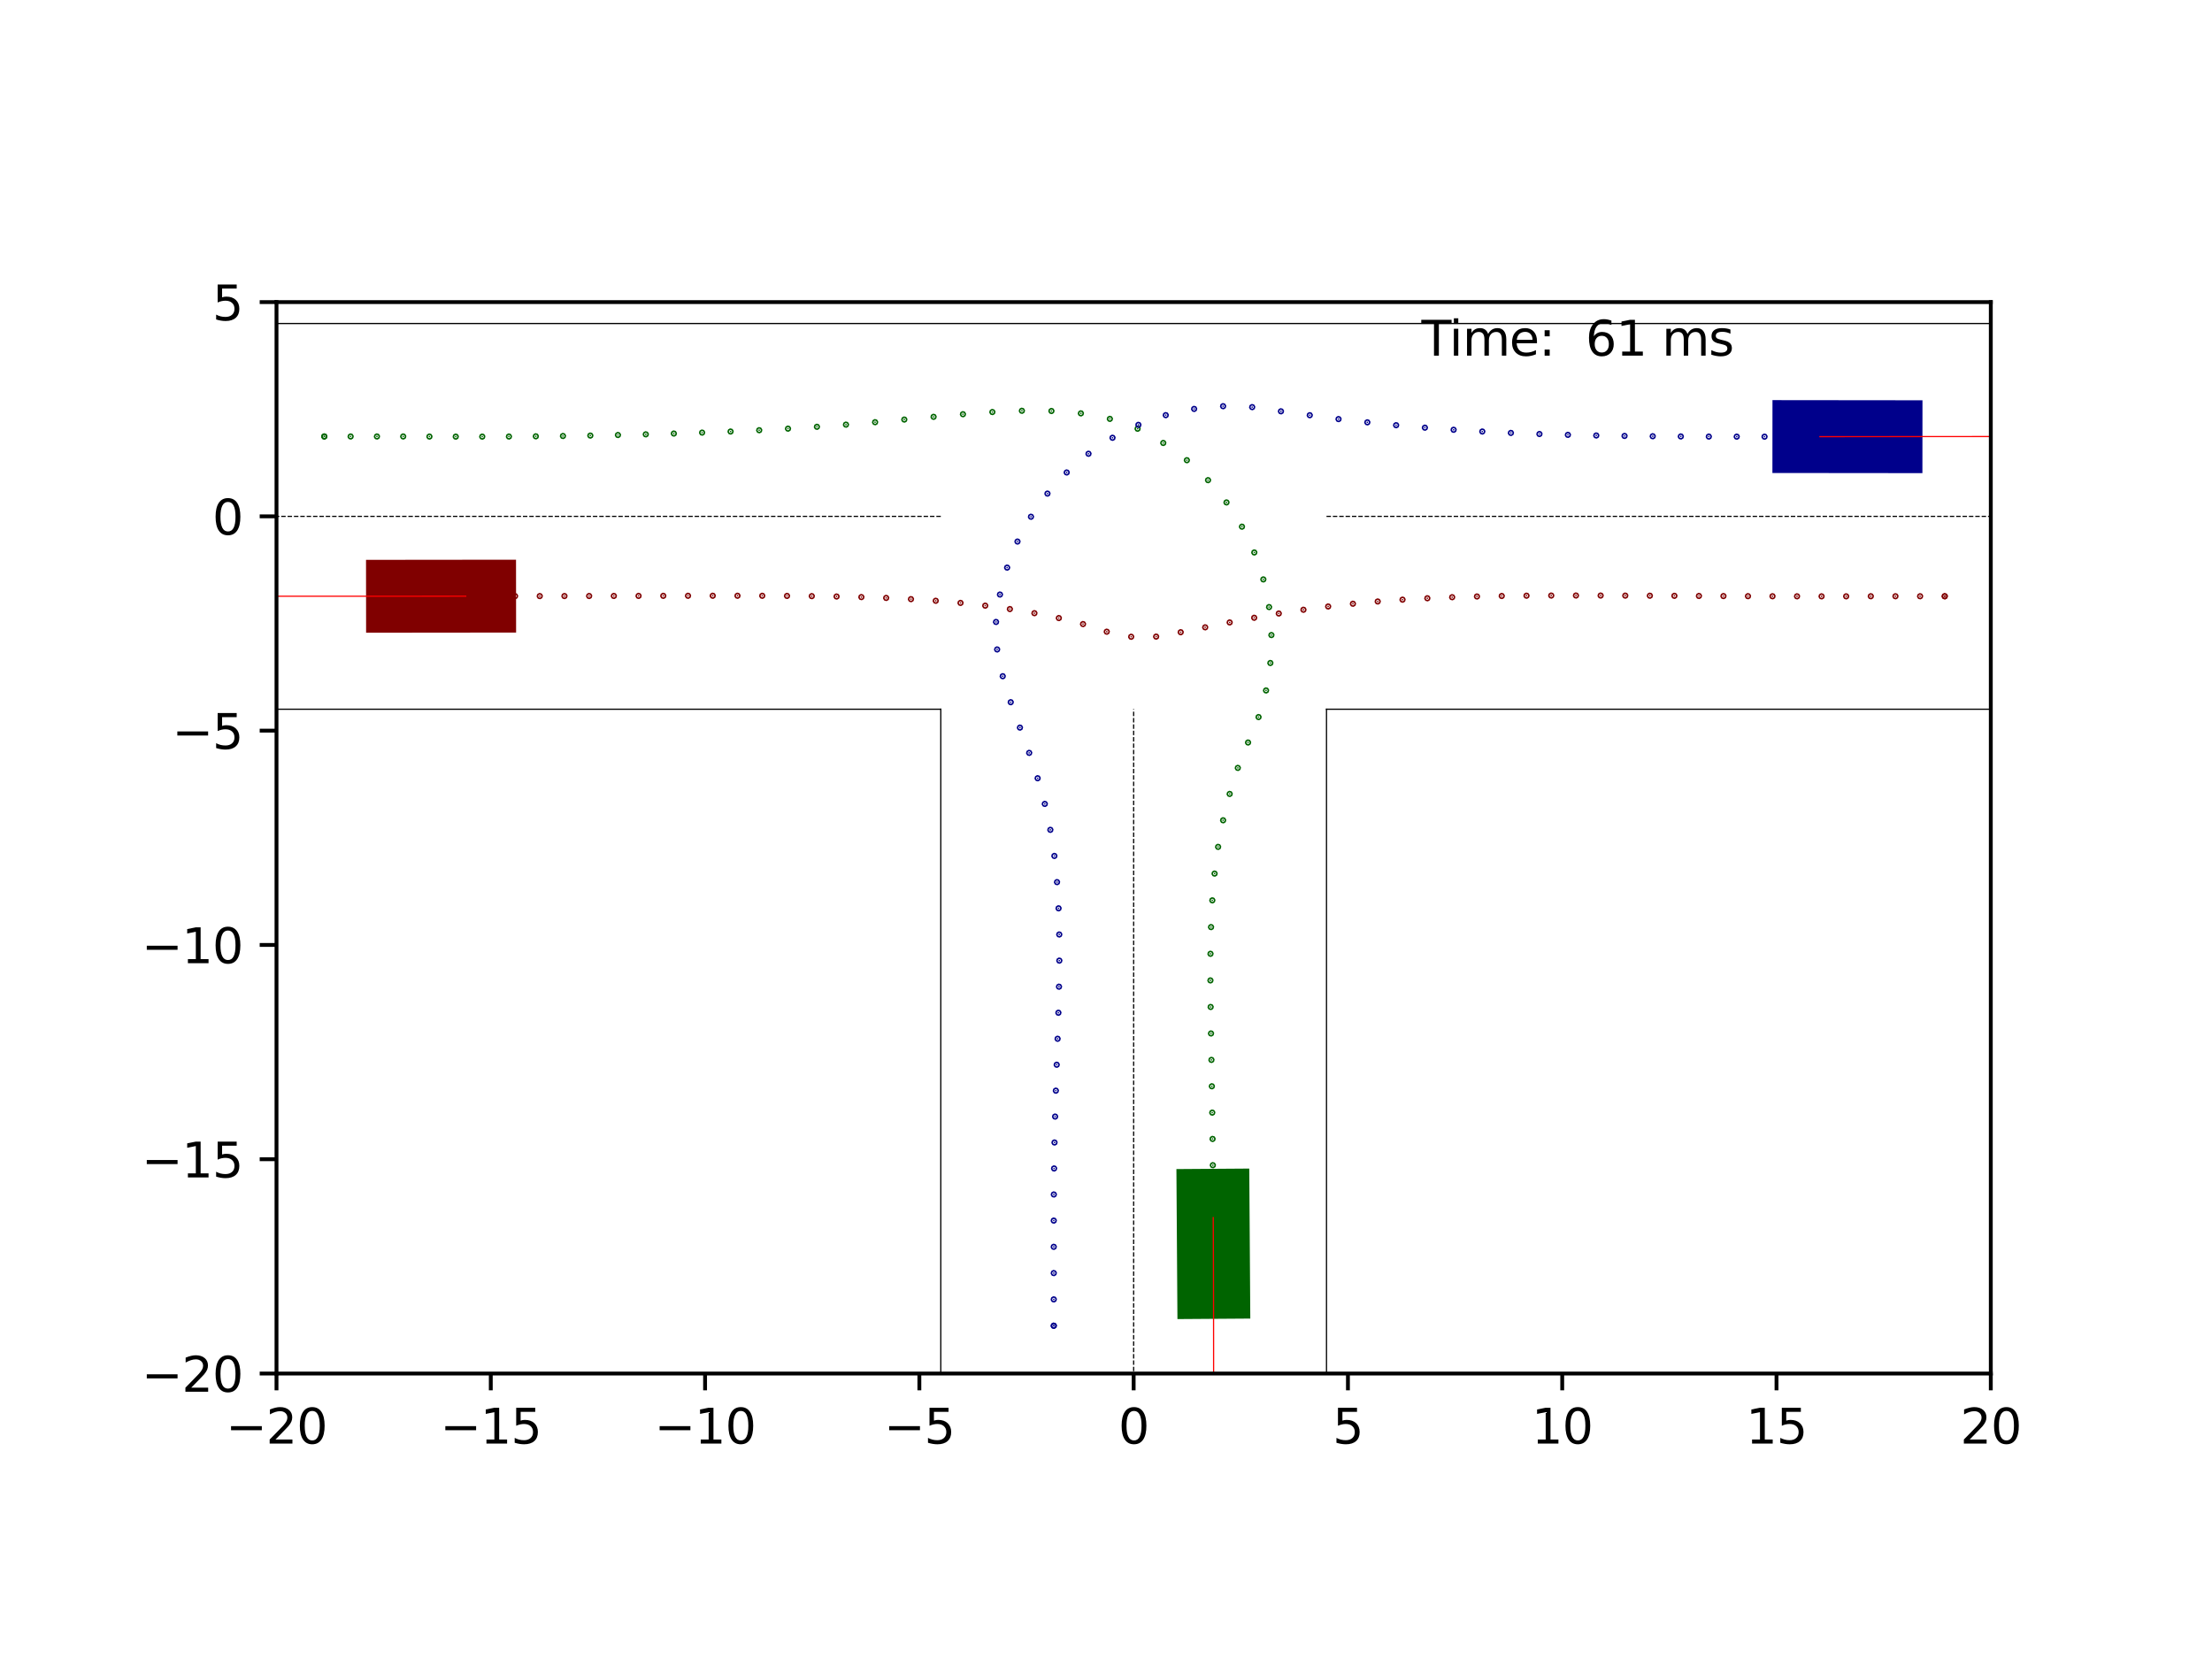 <?xml version="1.0" encoding="utf-8" standalone="no"?>
<!DOCTYPE svg PUBLIC "-//W3C//DTD SVG 1.1//EN"
  "http://www.w3.org/Graphics/SVG/1.1/DTD/svg11.dtd">
<svg xmlns:xlink="http://www.w3.org/1999/xlink" width="460.8pt" height="345.6pt" viewBox="0 0 460.8 345.6" xmlns="http://www.w3.org/2000/svg" version="1.1">
 <defs>
  <style type="text/css">*{stroke-linejoin: round; stroke-linecap: butt}</style>
 </defs>
 <g id="figure_1">
  <g id="patch_1">
   <path d="M 0 345.6 
L 460.8 345.6 
L 460.8 0 
L 0 0 
z
" style="fill: #ffffff"/>
  </g>
  <g id="axes_1">
   <g id="patch_2">
    <path d="M 57.6 286.128 
L 414.72 286.128 
L 414.72 62.928 
L 57.6 62.928 
z
" style="fill: #ffffff"/>
   </g>
   <g id="patch_3">
    <path d="M 369.225 98.532 
L 400.473 98.563 
L 400.488 83.386 
L 369.24 83.354 
z
" clip-path="url(#p7eaf1208a0)" style="fill: #00008b"/>
   </g>
   <g id="patch_4">
    <path d="M 107.497 116.595 
L 76.249 116.628 
L 76.265 131.805 
L 107.513 131.773 
z
" clip-path="url(#p7eaf1208a0)" style="fill: #800000"/>
   </g>
   <g id="patch_5">
    <path d="M 245.068 243.54 
L 245.282 274.787 
L 260.46 274.683 
L 260.245 243.435 
z
" clip-path="url(#p7eaf1208a0)" style="fill: #006400"/>
   </g>
   <g id="PathCollection_1">
    <defs>
     <path id="m7e86a686e5" d="M 0 0.158 
C 0.042 0.158 0.082 0.141 0.112 0.112 
C 0.141 0.082 0.158 0.042 0.158 0 
C 0.158 -0.042 0.141 -0.082 0.112 -0.112 
C 0.082 -0.141 0.042 -0.158 0 -0.158 
C -0.042 -0.158 -0.082 -0.141 -0.112 -0.112 
C -0.141 -0.082 -0.158 -0.042 -0.158 0 
C -0.158 0.042 -0.141 0.082 -0.112 0.112 
C -0.082 0.141 -0.042 0.158 0 0.158 
z
" style="stroke: #00008b"/>
    </defs>
    <g clip-path="url(#p7eaf1208a0)">
     <use xlink:href="#m7e86a686e5" x="219.519" y="276.171" style="fill: #00008b; stroke: #00008b"/>
    </g>
   </g>
   <g id="PathCollection_2">
    <defs>
     <path id="m6ecb2d3c71" d="M 0 0.158 
C 0.042 0.158 0.082 0.141 0.112 0.112 
C 0.141 0.082 0.158 0.042 0.158 0 
C 0.158 -0.042 0.141 -0.082 0.112 -0.112 
C 0.082 -0.141 0.042 -0.158 0 -0.158 
C -0.042 -0.158 -0.082 -0.141 -0.112 -0.112 
C -0.141 -0.082 -0.158 -0.042 -0.158 0 
C -0.158 0.042 -0.141 0.082 -0.112 0.112 
C -0.082 0.141 -0.042 0.158 0 0.158 
z
" style="stroke: #800000"/>
    </defs>
    <g clip-path="url(#p7eaf1208a0)">
     <use xlink:href="#m6ecb2d3c71" x="405.122" y="124.209" style="fill: #800000; stroke: #800000"/>
    </g>
   </g>
   <g id="PathCollection_3">
    <defs>
     <path id="m75373c3c66" d="M 0 0.158 
C 0.042 0.158 0.082 0.141 0.112 0.112 
C 0.141 0.082 0.158 0.042 0.158 0 
C 0.158 -0.042 0.141 -0.082 0.112 -0.112 
C 0.082 -0.141 0.042 -0.158 0 -0.158 
C -0.042 -0.158 -0.082 -0.141 -0.112 -0.112 
C -0.141 -0.082 -0.158 -0.042 -0.158 0 
C -0.158 0.042 -0.141 0.082 -0.112 0.112 
C -0.082 0.141 -0.042 0.158 0 0.158 
z
" style="stroke: #006400"/>
    </defs>
    <g clip-path="url(#p7eaf1208a0)">
     <use xlink:href="#m75373c3c66" x="67.557" y="90.927" style="fill: #006400; stroke: #006400"/>
    </g>
   </g>
   <g id="PathCollection_4">
    <g clip-path="url(#p7eaf1208a0)">
     <use xlink:href="#m7e86a686e5" x="219.519" y="276.171" style="fill: #00008b; stroke: #00008b"/>
    </g>
   </g>
   <g id="PathCollection_5">
    <g clip-path="url(#p7eaf1208a0)">
     <use xlink:href="#m6ecb2d3c71" x="405.122" y="124.209" style="fill: #800000; stroke: #800000"/>
    </g>
   </g>
   <g id="PathCollection_6">
    <g clip-path="url(#p7eaf1208a0)">
     <use xlink:href="#m75373c3c66" x="67.557" y="90.927" style="fill: #006400; stroke: #006400"/>
    </g>
   </g>
   <g id="PathCollection_7">
    <g clip-path="url(#p7eaf1208a0)">
     <use xlink:href="#m7e86a686e5" x="219.52" y="270.685" style="fill: #00008b; stroke: #00008b"/>
    </g>
   </g>
   <g id="PathCollection_8">
    <g clip-path="url(#p7eaf1208a0)">
     <use xlink:href="#m6ecb2d3c71" x="399.989" y="124.209" style="fill: #800000; stroke: #800000"/>
    </g>
   </g>
   <g id="PathCollection_9">
    <g clip-path="url(#p7eaf1208a0)">
     <use xlink:href="#m75373c3c66" x="73.043" y="90.928" style="fill: #006400; stroke: #006400"/>
    </g>
   </g>
   <g id="PathCollection_10">
    <g clip-path="url(#p7eaf1208a0)">
     <use xlink:href="#m7e86a686e5" x="219.519" y="265.206" style="fill: #00008b; stroke: #00008b"/>
    </g>
   </g>
   <g id="PathCollection_11">
    <g clip-path="url(#p7eaf1208a0)">
     <use xlink:href="#m6ecb2d3c71" x="394.855" y="124.209" style="fill: #800000; stroke: #800000"/>
    </g>
   </g>
   <g id="PathCollection_12">
    <g clip-path="url(#p7eaf1208a0)">
     <use xlink:href="#m75373c3c66" x="78.522" y="90.927" style="fill: #006400; stroke: #006400"/>
    </g>
   </g>
   <g id="PathCollection_13">
    <g clip-path="url(#p7eaf1208a0)">
     <use xlink:href="#m7e86a686e5" x="219.517" y="259.735" style="fill: #00008b; stroke: #00008b"/>
    </g>
   </g>
   <g id="PathCollection_14">
    <g clip-path="url(#p7eaf1208a0)">
     <use xlink:href="#m6ecb2d3c71" x="389.722" y="124.209" style="fill: #800000; stroke: #800000"/>
    </g>
   </g>
   <g id="PathCollection_15">
    <g clip-path="url(#p7eaf1208a0)">
     <use xlink:href="#m75373c3c66" x="83.993" y="90.925" style="fill: #006400; stroke: #006400"/>
    </g>
   </g>
   <g id="PathCollection_16">
    <g clip-path="url(#p7eaf1208a0)">
     <use xlink:href="#m7e86a686e5" x="219.517" y="254.271" style="fill: #00008b; stroke: #00008b"/>
    </g>
   </g>
   <g id="PathCollection_17">
    <g clip-path="url(#p7eaf1208a0)">
     <use xlink:href="#m6ecb2d3c71" x="384.588" y="124.227" style="fill: #800000; stroke: #800000"/>
    </g>
   </g>
   <g id="PathCollection_18">
    <g clip-path="url(#p7eaf1208a0)">
     <use xlink:href="#m75373c3c66" x="89.457" y="90.946" style="fill: #006400; stroke: #006400"/>
    </g>
   </g>
   <g id="PathCollection_19">
    <g clip-path="url(#p7eaf1208a0)">
     <use xlink:href="#m7e86a686e5" x="219.533" y="248.831" style="fill: #00008b; stroke: #00008b"/>
    </g>
   </g>
   <g id="PathCollection_20">
    <g clip-path="url(#p7eaf1208a0)">
     <use xlink:href="#m6ecb2d3c71" x="379.468" y="124.229" style="fill: #800000; stroke: #800000"/>
    </g>
   </g>
   <g id="PathCollection_21">
    <g clip-path="url(#p7eaf1208a0)">
     <use xlink:href="#m75373c3c66" x="94.941" y="90.958" style="fill: #006400; stroke: #006400"/>
    </g>
   </g>
   <g id="PathCollection_22">
    <g clip-path="url(#p7eaf1208a0)">
     <use xlink:href="#m7e86a686e5" x="219.585" y="243.411" style="fill: #00008b; stroke: #00008b"/>
    </g>
   </g>
   <g id="PathCollection_23">
    <g clip-path="url(#p7eaf1208a0)">
     <use xlink:href="#m6ecb2d3c71" x="374.354" y="124.223" style="fill: #800000; stroke: #800000"/>
    </g>
   </g>
   <g id="PathCollection_24">
    <g clip-path="url(#p7eaf1208a0)">
     <use xlink:href="#m75373c3c66" x="100.46" y="90.957" style="fill: #006400; stroke: #006400"/>
    </g>
   </g>
   <g id="PathCollection_25">
    <g clip-path="url(#p7eaf1208a0)">
     <use xlink:href="#m7e86a686e5" x="219.673" y="238.003" style="fill: #00008b; stroke: #00008b"/>
    </g>
   </g>
   <g id="PathCollection_26">
    <g clip-path="url(#p7eaf1208a0)">
     <use xlink:href="#m6ecb2d3c71" x="369.243" y="124.211" style="fill: #800000; stroke: #800000"/>
    </g>
   </g>
   <g id="PathCollection_27">
    <g clip-path="url(#p7eaf1208a0)">
     <use xlink:href="#m75373c3c66" x="106.018" y="90.936" style="fill: #006400; stroke: #006400"/>
    </g>
   </g>
   <g id="PathCollection_28">
    <g clip-path="url(#p7eaf1208a0)">
     <use xlink:href="#m7e86a686e5" x="219.798" y="232.603" style="fill: #00008b; stroke: #00008b"/>
    </g>
   </g>
   <g id="PathCollection_29">
    <g clip-path="url(#p7eaf1208a0)">
     <use xlink:href="#m6ecb2d3c71" x="364.135" y="124.193" style="fill: #800000; stroke: #800000"/>
    </g>
   </g>
   <g id="PathCollection_30">
    <g clip-path="url(#p7eaf1208a0)">
     <use xlink:href="#m75373c3c66" x="111.621" y="90.894" style="fill: #006400; stroke: #006400"/>
    </g>
   </g>
   <g id="PathCollection_31">
    <g clip-path="url(#p7eaf1208a0)">
     <use xlink:href="#m7e86a686e5" x="219.953" y="227.204" style="fill: #00008b; stroke: #00008b"/>
    </g>
   </g>
   <g id="PathCollection_32">
    <g clip-path="url(#p7eaf1208a0)">
     <use xlink:href="#m6ecb2d3c71" x="359.026" y="124.172" style="fill: #800000; stroke: #800000"/>
    </g>
   </g>
   <g id="PathCollection_33">
    <g clip-path="url(#p7eaf1208a0)">
     <use xlink:href="#m75373c3c66" x="117.274" y="90.828" style="fill: #006400; stroke: #006400"/>
    </g>
   </g>
   <g id="PathCollection_34">
    <g clip-path="url(#p7eaf1208a0)">
     <use xlink:href="#m7e86a686e5" x="220.132" y="221.802" style="fill: #00008b; stroke: #00008b"/>
    </g>
   </g>
   <g id="PathCollection_35">
    <g clip-path="url(#p7eaf1208a0)">
     <use xlink:href="#m6ecb2d3c71" x="353.918" y="124.148" style="fill: #800000; stroke: #800000"/>
    </g>
   </g>
   <g id="PathCollection_36">
    <g clip-path="url(#p7eaf1208a0)">
     <use xlink:href="#m75373c3c66" x="122.976" y="90.738" style="fill: #006400; stroke: #006400"/>
    </g>
   </g>
   <g id="PathCollection_37">
    <g clip-path="url(#p7eaf1208a0)">
     <use xlink:href="#m7e86a686e5" x="220.319" y="216.394" style="fill: #00008b; stroke: #00008b"/>
    </g>
   </g>
   <g id="PathCollection_38">
    <g clip-path="url(#p7eaf1208a0)">
     <use xlink:href="#m6ecb2d3c71" x="348.808" y="124.121" style="fill: #800000; stroke: #800000"/>
    </g>
   </g>
   <g id="PathCollection_39">
    <g clip-path="url(#p7eaf1208a0)">
     <use xlink:href="#m75373c3c66" x="128.728" y="90.62" style="fill: #006400; stroke: #006400"/>
    </g>
   </g>
   <g id="PathCollection_40">
    <g clip-path="url(#p7eaf1208a0)">
     <use xlink:href="#m7e86a686e5" x="220.482" y="210.973" style="fill: #00008b; stroke: #00008b"/>
    </g>
   </g>
   <g id="PathCollection_41">
    <g clip-path="url(#p7eaf1208a0)">
     <use xlink:href="#m6ecb2d3c71" x="343.697" y="124.098" style="fill: #800000; stroke: #800000"/>
    </g>
   </g>
   <g id="PathCollection_42">
    <g clip-path="url(#p7eaf1208a0)">
     <use xlink:href="#m75373c3c66" x="134.529" y="90.481" style="fill: #006400; stroke: #006400"/>
    </g>
   </g>
   <g id="PathCollection_43">
    <g clip-path="url(#p7eaf1208a0)">
     <use xlink:href="#m7e86a686e5" x="220.608" y="205.546" style="fill: #00008b; stroke: #00008b"/>
    </g>
   </g>
   <g id="PathCollection_44">
    <g clip-path="url(#p7eaf1208a0)">
     <use xlink:href="#m6ecb2d3c71" x="338.574" y="124.078" style="fill: #800000; stroke: #800000"/>
    </g>
   </g>
   <g id="PathCollection_45">
    <g clip-path="url(#p7eaf1208a0)">
     <use xlink:href="#m75373c3c66" x="140.375" y="90.314" style="fill: #006400; stroke: #006400"/>
    </g>
   </g>
   <g id="PathCollection_46">
    <g clip-path="url(#p7eaf1208a0)">
     <use xlink:href="#m7e86a686e5" x="220.678" y="200.113" style="fill: #00008b; stroke: #00008b"/>
    </g>
   </g>
   <g id="PathCollection_47">
    <g clip-path="url(#p7eaf1208a0)">
     <use xlink:href="#m6ecb2d3c71" x="333.441" y="124.063" style="fill: #800000; stroke: #800000"/>
    </g>
   </g>
   <g id="PathCollection_48">
    <g clip-path="url(#p7eaf1208a0)">
     <use xlink:href="#m75373c3c66" x="146.263" y="90.119" style="fill: #006400; stroke: #006400"/>
    </g>
   </g>
   <g id="PathCollection_49">
    <g clip-path="url(#p7eaf1208a0)">
     <use xlink:href="#m7e86a686e5" x="220.662" y="194.671" style="fill: #00008b; stroke: #00008b"/>
    </g>
   </g>
   <g id="PathCollection_50">
    <g clip-path="url(#p7eaf1208a0)">
     <use xlink:href="#m6ecb2d3c71" x="328.3" y="124.056" style="fill: #800000; stroke: #800000"/>
    </g>
   </g>
   <g id="PathCollection_51">
    <g clip-path="url(#p7eaf1208a0)">
     <use xlink:href="#m75373c3c66" x="152.192" y="89.893" style="fill: #006400; stroke: #006400"/>
    </g>
   </g>
   <g id="PathCollection_52">
    <g clip-path="url(#p7eaf1208a0)">
     <use xlink:href="#m7e86a686e5" x="220.519" y="189.22" style="fill: #00008b; stroke: #00008b"/>
    </g>
   </g>
   <g id="PathCollection_53">
    <g clip-path="url(#p7eaf1208a0)">
     <use xlink:href="#m6ecb2d3c71" x="323.152" y="124.064" style="fill: #800000; stroke: #800000"/>
    </g>
   </g>
   <g id="PathCollection_54">
    <g clip-path="url(#p7eaf1208a0)">
     <use xlink:href="#m75373c3c66" x="158.157" y="89.622" style="fill: #006400; stroke: #006400"/>
    </g>
   </g>
   <g id="PathCollection_55">
    <g clip-path="url(#p7eaf1208a0)">
     <use xlink:href="#m7e86a686e5" x="220.198" y="183.762" style="fill: #00008b; stroke: #00008b"/>
    </g>
   </g>
   <g id="PathCollection_56">
    <g clip-path="url(#p7eaf1208a0)">
     <use xlink:href="#m6ecb2d3c71" x="317.999" y="124.094" style="fill: #800000; stroke: #800000"/>
    </g>
   </g>
   <g id="PathCollection_57">
    <g clip-path="url(#p7eaf1208a0)">
     <use xlink:href="#m75373c3c66" x="164.154" y="89.296" style="fill: #006400; stroke: #006400"/>
    </g>
   </g>
   <g id="PathCollection_58">
    <g clip-path="url(#p7eaf1208a0)">
     <use xlink:href="#m7e86a686e5" x="219.646" y="178.306" style="fill: #00008b; stroke: #00008b"/>
    </g>
   </g>
   <g id="PathCollection_59">
    <g clip-path="url(#p7eaf1208a0)">
     <use xlink:href="#m6ecb2d3c71" x="312.84" y="124.154" style="fill: #800000; stroke: #800000"/>
    </g>
   </g>
   <g id="PathCollection_60">
    <g clip-path="url(#p7eaf1208a0)">
     <use xlink:href="#m75373c3c66" x="170.18" y="88.908" style="fill: #006400; stroke: #006400"/>
    </g>
   </g>
   <g id="PathCollection_61">
    <g clip-path="url(#p7eaf1208a0)">
     <use xlink:href="#m7e86a686e5" x="218.806" y="172.868" style="fill: #00008b; stroke: #00008b"/>
    </g>
   </g>
   <g id="PathCollection_62">
    <g clip-path="url(#p7eaf1208a0)">
     <use xlink:href="#m6ecb2d3c71" x="307.677" y="124.257" style="fill: #800000; stroke: #800000"/>
    </g>
   </g>
   <g id="PathCollection_63">
    <g clip-path="url(#p7eaf1208a0)">
     <use xlink:href="#m75373c3c66" x="176.229" y="88.459" style="fill: #006400; stroke: #006400"/>
    </g>
   </g>
   <g id="PathCollection_64">
    <g clip-path="url(#p7eaf1208a0)">
     <use xlink:href="#m7e86a686e5" x="217.652" y="167.467" style="fill: #00008b; stroke: #00008b"/>
    </g>
   </g>
   <g id="PathCollection_65">
    <g clip-path="url(#p7eaf1208a0)">
     <use xlink:href="#m6ecb2d3c71" x="302.51" y="124.41" style="fill: #800000; stroke: #800000"/>
    </g>
   </g>
   <g id="PathCollection_66">
    <g clip-path="url(#p7eaf1208a0)">
     <use xlink:href="#m75373c3c66" x="182.297" y="87.952" style="fill: #006400; stroke: #006400"/>
    </g>
   </g>
   <g id="PathCollection_67">
    <g clip-path="url(#p7eaf1208a0)">
     <use xlink:href="#m7e86a686e5" x="216.16" y="162.123" style="fill: #00008b; stroke: #00008b"/>
    </g>
   </g>
   <g id="PathCollection_68">
    <g clip-path="url(#p7eaf1208a0)">
     <use xlink:href="#m6ecb2d3c71" x="297.341" y="124.627" style="fill: #800000; stroke: #800000"/>
    </g>
   </g>
   <g id="PathCollection_69">
    <g clip-path="url(#p7eaf1208a0)">
     <use xlink:href="#m75373c3c66" x="188.382" y="87.401" style="fill: #006400; stroke: #006400"/>
    </g>
   </g>
   <g id="PathCollection_70">
    <g clip-path="url(#p7eaf1208a0)">
     <use xlink:href="#m7e86a686e5" x="214.396" y="156.836" style="fill: #00008b; stroke: #00008b"/>
    </g>
   </g>
   <g id="PathCollection_71">
    <g clip-path="url(#p7eaf1208a0)">
     <use xlink:href="#m6ecb2d3c71" x="292.171" y="124.919" style="fill: #800000; stroke: #800000"/>
    </g>
   </g>
   <g id="PathCollection_72">
    <g clip-path="url(#p7eaf1208a0)">
     <use xlink:href="#m75373c3c66" x="194.482" y="86.832" style="fill: #006400; stroke: #006400"/>
    </g>
   </g>
   <g id="PathCollection_73">
    <g clip-path="url(#p7eaf1208a0)">
     <use xlink:href="#m7e86a686e5" x="212.474" y="151.574" style="fill: #00008b; stroke: #00008b"/>
    </g>
   </g>
   <g id="PathCollection_74">
    <g clip-path="url(#p7eaf1208a0)">
     <use xlink:href="#m6ecb2d3c71" x="287.002" y="125.298" style="fill: #800000; stroke: #800000"/>
    </g>
   </g>
   <g id="PathCollection_75">
    <g clip-path="url(#p7eaf1208a0)">
     <use xlink:href="#m75373c3c66" x="200.597" y="86.287" style="fill: #006400; stroke: #006400"/>
    </g>
   </g>
   <g id="PathCollection_76">
    <g clip-path="url(#p7eaf1208a0)">
     <use xlink:href="#m7e86a686e5" x="210.553" y="146.281" style="fill: #00008b; stroke: #00008b"/>
    </g>
   </g>
   <g id="PathCollection_77">
    <g clip-path="url(#p7eaf1208a0)">
     <use xlink:href="#m6ecb2d3c71" x="281.837" y="125.77" style="fill: #800000; stroke: #800000"/>
    </g>
   </g>
   <g id="PathCollection_78">
    <g clip-path="url(#p7eaf1208a0)">
     <use xlink:href="#m75373c3c66" x="206.729" y="85.836" style="fill: #006400; stroke: #006400"/>
    </g>
   </g>
   <g id="PathCollection_79">
    <g clip-path="url(#p7eaf1208a0)">
     <use xlink:href="#m7e86a686e5" x="208.886" y="140.868" style="fill: #00008b; stroke: #00008b"/>
    </g>
   </g>
   <g id="PathCollection_80">
    <g clip-path="url(#p7eaf1208a0)">
     <use xlink:href="#m6ecb2d3c71" x="276.678" y="126.341" style="fill: #800000; stroke: #800000"/>
    </g>
   </g>
   <g id="PathCollection_81">
    <g clip-path="url(#p7eaf1208a0)">
     <use xlink:href="#m75373c3c66" x="212.878" y="85.571" style="fill: #006400; stroke: #006400"/>
    </g>
   </g>
   <g id="PathCollection_82">
    <g clip-path="url(#p7eaf1208a0)">
     <use xlink:href="#m7e86a686e5" x="207.722" y="135.291" style="fill: #00008b; stroke: #00008b"/>
    </g>
   </g>
   <g id="PathCollection_83">
    <g clip-path="url(#p7eaf1208a0)">
     <use xlink:href="#m6ecb2d3c71" x="271.53" y="127.023" style="fill: #800000; stroke: #800000"/>
    </g>
   </g>
   <g id="PathCollection_84">
    <g clip-path="url(#p7eaf1208a0)">
     <use xlink:href="#m75373c3c66" x="219.033" y="85.617" style="fill: #006400; stroke: #006400"/>
    </g>
   </g>
   <g id="PathCollection_85">
    <g clip-path="url(#p7eaf1208a0)">
     <use xlink:href="#m7e86a686e5" x="207.494" y="129.564" style="fill: #00008b; stroke: #00008b"/>
    </g>
   </g>
   <g id="PathCollection_86">
    <g clip-path="url(#p7eaf1208a0)">
     <use xlink:href="#m6ecb2d3c71" x="266.392" y="127.804" style="fill: #800000; stroke: #800000"/>
    </g>
   </g>
   <g id="PathCollection_87">
    <g clip-path="url(#p7eaf1208a0)">
     <use xlink:href="#m75373c3c66" x="225.167" y="86.111" style="fill: #006400; stroke: #006400"/>
    </g>
   </g>
   <g id="PathCollection_88">
    <g clip-path="url(#p7eaf1208a0)">
     <use xlink:href="#m7e86a686e5" x="208.309" y="123.854" style="fill: #00008b; stroke: #00008b"/>
    </g>
   </g>
   <g id="PathCollection_89">
    <g clip-path="url(#p7eaf1208a0)">
     <use xlink:href="#m6ecb2d3c71" x="261.27" y="128.692" style="fill: #800000; stroke: #800000"/>
    </g>
   </g>
   <g id="PathCollection_90">
    <g clip-path="url(#p7eaf1208a0)">
     <use xlink:href="#m75373c3c66" x="231.204" y="87.258" style="fill: #006400; stroke: #006400"/>
    </g>
   </g>
   <g id="PathCollection_91">
    <g clip-path="url(#p7eaf1208a0)">
     <use xlink:href="#m7e86a686e5" x="209.801" y="118.244" style="fill: #00008b; stroke: #00008b"/>
    </g>
   </g>
   <g id="PathCollection_92">
    <g clip-path="url(#p7eaf1208a0)">
     <use xlink:href="#m6ecb2d3c71" x="256.162" y="129.664" style="fill: #800000; stroke: #800000"/>
    </g>
   </g>
   <g id="PathCollection_93">
    <g clip-path="url(#p7eaf1208a0)">
     <use xlink:href="#m75373c3c66" x="236.981" y="89.314" style="fill: #006400; stroke: #006400"/>
    </g>
   </g>
   <g id="PathCollection_94">
    <g clip-path="url(#p7eaf1208a0)">
     <use xlink:href="#m7e86a686e5" x="211.96" y="112.814" style="fill: #00008b; stroke: #00008b"/>
    </g>
   </g>
   <g id="PathCollection_95">
    <g clip-path="url(#p7eaf1208a0)">
     <use xlink:href="#m6ecb2d3c71" x="251.062" y="130.683" style="fill: #800000; stroke: #800000"/>
    </g>
   </g>
   <g id="PathCollection_96">
    <g clip-path="url(#p7eaf1208a0)">
     <use xlink:href="#m75373c3c66" x="242.328" y="92.278" style="fill: #006400; stroke: #006400"/>
    </g>
   </g>
   <g id="PathCollection_97">
    <g clip-path="url(#p7eaf1208a0)">
     <use xlink:href="#m7e86a686e5" x="214.77" y="107.647" style="fill: #00008b; stroke: #00008b"/>
    </g>
   </g>
   <g id="PathCollection_98">
    <g clip-path="url(#p7eaf1208a0)">
     <use xlink:href="#m6ecb2d3c71" x="245.962" y="131.701" style="fill: #800000; stroke: #800000"/>
    </g>
   </g>
   <g id="PathCollection_99">
    <g clip-path="url(#p7eaf1208a0)">
     <use xlink:href="#m75373c3c66" x="247.245" y="95.87" style="fill: #006400; stroke: #006400"/>
    </g>
   </g>
   <g id="PathCollection_100">
    <g clip-path="url(#p7eaf1208a0)">
     <use xlink:href="#m7e86a686e5" x="218.202" y="102.824" style="fill: #00008b; stroke: #00008b"/>
    </g>
   </g>
   <g id="PathCollection_101">
    <g clip-path="url(#p7eaf1208a0)">
     <use xlink:href="#m6ecb2d3c71" x="240.843" y="132.615" style="fill: #800000; stroke: #800000"/>
    </g>
   </g>
   <g id="PathCollection_102">
    <g clip-path="url(#p7eaf1208a0)">
     <use xlink:href="#m75373c3c66" x="251.656" y="100.026" style="fill: #006400; stroke: #006400"/>
    </g>
   </g>
   <g id="PathCollection_103">
    <g clip-path="url(#p7eaf1208a0)">
     <use xlink:href="#m7e86a686e5" x="222.214" y="98.424" style="fill: #00008b; stroke: #00008b"/>
    </g>
   </g>
   <g id="PathCollection_104">
    <g clip-path="url(#p7eaf1208a0)">
     <use xlink:href="#m6ecb2d3c71" x="235.645" y="132.648" style="fill: #800000; stroke: #800000"/>
    </g>
   </g>
   <g id="PathCollection_105">
    <g clip-path="url(#p7eaf1208a0)">
     <use xlink:href="#m75373c3c66" x="255.501" y="104.666" style="fill: #006400; stroke: #006400"/>
    </g>
   </g>
   <g id="PathCollection_106">
    <g clip-path="url(#p7eaf1208a0)">
     <use xlink:href="#m7e86a686e5" x="226.753" y="94.525" style="fill: #00008b; stroke: #00008b"/>
    </g>
   </g>
   <g id="PathCollection_107">
    <g clip-path="url(#p7eaf1208a0)">
     <use xlink:href="#m6ecb2d3c71" x="230.557" y="131.593" style="fill: #800000; stroke: #800000"/>
    </g>
   </g>
   <g id="PathCollection_108">
    <g clip-path="url(#p7eaf1208a0)">
     <use xlink:href="#m75373c3c66" x="258.725" y="109.716" style="fill: #006400; stroke: #006400"/>
    </g>
   </g>
   <g id="PathCollection_109">
    <g clip-path="url(#p7eaf1208a0)">
     <use xlink:href="#m7e86a686e5" x="231.757" y="91.196" style="fill: #00008b; stroke: #00008b"/>
    </g>
   </g>
   <g id="PathCollection_110">
    <g clip-path="url(#p7eaf1208a0)">
     <use xlink:href="#m6ecb2d3c71" x="225.613" y="130.002" style="fill: #800000; stroke: #800000"/>
    </g>
   </g>
   <g id="PathCollection_111">
    <g clip-path="url(#p7eaf1208a0)">
     <use xlink:href="#m75373c3c66" x="261.292" y="115.089" style="fill: #006400; stroke: #006400"/>
    </g>
   </g>
   <g id="PathCollection_112">
    <g clip-path="url(#p7eaf1208a0)">
     <use xlink:href="#m7e86a686e5" x="237.15" y="88.502" style="fill: #00008b; stroke: #00008b"/>
    </g>
   </g>
   <g id="PathCollection_113">
    <g clip-path="url(#p7eaf1208a0)">
     <use xlink:href="#m6ecb2d3c71" x="220.575" y="128.752" style="fill: #800000; stroke: #800000"/>
    </g>
   </g>
   <g id="PathCollection_114">
    <g clip-path="url(#p7eaf1208a0)">
     <use xlink:href="#m75373c3c66" x="263.177" y="120.701" style="fill: #006400; stroke: #006400"/>
    </g>
   </g>
   <g id="PathCollection_115">
    <g clip-path="url(#p7eaf1208a0)">
     <use xlink:href="#m7e86a686e5" x="242.847" y="86.483" style="fill: #00008b; stroke: #00008b"/>
    </g>
   </g>
   <g id="PathCollection_116">
    <g clip-path="url(#p7eaf1208a0)">
     <use xlink:href="#m6ecb2d3c71" x="215.488" y="127.737" style="fill: #800000; stroke: #800000"/>
    </g>
   </g>
   <g id="PathCollection_117">
    <g clip-path="url(#p7eaf1208a0)">
     <use xlink:href="#m75373c3c66" x="264.369" y="126.465" style="fill: #006400; stroke: #006400"/>
    </g>
   </g>
   <g id="PathCollection_118">
    <g clip-path="url(#p7eaf1208a0)">
     <use xlink:href="#m7e86a686e5" x="248.759" y="85.183" style="fill: #00008b; stroke: #00008b"/>
    </g>
   </g>
   <g id="PathCollection_119">
    <g clip-path="url(#p7eaf1208a0)">
     <use xlink:href="#m6ecb2d3c71" x="210.374" y="126.878" style="fill: #800000; stroke: #800000"/>
    </g>
   </g>
   <g id="PathCollection_120">
    <g clip-path="url(#p7eaf1208a0)">
     <use xlink:href="#m75373c3c66" x="264.855" y="132.297" style="fill: #006400; stroke: #006400"/>
    </g>
   </g>
   <g id="PathCollection_121">
    <g clip-path="url(#p7eaf1208a0)">
     <use xlink:href="#m7e86a686e5" x="254.792" y="84.619" style="fill: #00008b; stroke: #00008b"/>
    </g>
   </g>
   <g id="PathCollection_122">
    <g clip-path="url(#p7eaf1208a0)">
     <use xlink:href="#m6ecb2d3c71" x="205.24" y="126.168" style="fill: #800000; stroke: #800000"/>
    </g>
   </g>
   <g id="PathCollection_123">
    <g clip-path="url(#p7eaf1208a0)">
     <use xlink:href="#m75373c3c66" x="264.638" y="138.114" style="fill: #006400; stroke: #006400"/>
    </g>
   </g>
   <g id="PathCollection_124">
    <g clip-path="url(#p7eaf1208a0)">
     <use xlink:href="#m7e86a686e5" x="260.85" y="84.81" style="fill: #00008b; stroke: #00008b"/>
    </g>
   </g>
   <g id="PathCollection_125">
    <g clip-path="url(#p7eaf1208a0)">
     <use xlink:href="#m6ecb2d3c71" x="200.092" y="125.597" style="fill: #800000; stroke: #800000"/>
    </g>
   </g>
   <g id="PathCollection_126">
    <g clip-path="url(#p7eaf1208a0)">
     <use xlink:href="#m75373c3c66" x="263.739" y="143.833" style="fill: #006400; stroke: #006400"/>
    </g>
   </g>
   <g id="PathCollection_127">
    <g clip-path="url(#p7eaf1208a0)">
     <use xlink:href="#m7e86a686e5" x="266.846" y="85.684" style="fill: #00008b; stroke: #00008b"/>
    </g>
   </g>
   <g id="PathCollection_128">
    <g clip-path="url(#p7eaf1208a0)">
     <use xlink:href="#m6ecb2d3c71" x="194.934" y="125.15" style="fill: #800000; stroke: #800000"/>
    </g>
   </g>
   <g id="PathCollection_129">
    <g clip-path="url(#p7eaf1208a0)">
     <use xlink:href="#m75373c3c66" x="262.178" y="149.378" style="fill: #006400; stroke: #006400"/>
    </g>
   </g>
   <g id="PathCollection_130">
    <g clip-path="url(#p7eaf1208a0)">
     <use xlink:href="#m7e86a686e5" x="272.846" y="86.496" style="fill: #00008b; stroke: #00008b"/>
    </g>
   </g>
   <g id="PathCollection_131">
    <g clip-path="url(#p7eaf1208a0)">
     <use xlink:href="#m6ecb2d3c71" x="189.771" y="124.811" style="fill: #800000; stroke: #800000"/>
    </g>
   </g>
   <g id="PathCollection_132">
    <g clip-path="url(#p7eaf1208a0)">
     <use xlink:href="#m75373c3c66" x="259.992" y="154.677" style="fill: #006400; stroke: #006400"/>
    </g>
   </g>
   <g id="PathCollection_133">
    <g clip-path="url(#p7eaf1208a0)">
     <use xlink:href="#m7e86a686e5" x="278.84" y="87.303" style="fill: #00008b; stroke: #00008b"/>
    </g>
   </g>
   <g id="PathCollection_134">
    <g clip-path="url(#p7eaf1208a0)">
     <use xlink:href="#m6ecb2d3c71" x="184.605" y="124.561" style="fill: #800000; stroke: #800000"/>
    </g>
   </g>
   <g id="PathCollection_135">
    <g clip-path="url(#p7eaf1208a0)">
     <use xlink:href="#m75373c3c66" x="257.86" y="159.969" style="fill: #006400; stroke: #006400"/>
    </g>
   </g>
   <g id="PathCollection_136">
    <g clip-path="url(#p7eaf1208a0)">
     <use xlink:href="#m7e86a686e5" x="284.841" y="87.98" style="fill: #00008b; stroke: #00008b"/>
    </g>
   </g>
   <g id="PathCollection_137">
    <g clip-path="url(#p7eaf1208a0)">
     <use xlink:href="#m6ecb2d3c71" x="179.439" y="124.385" style="fill: #800000; stroke: #800000"/>
    </g>
   </g>
   <g id="PathCollection_138">
    <g clip-path="url(#p7eaf1208a0)">
     <use xlink:href="#m75373c3c66" x="256.163" y="165.391" style="fill: #006400; stroke: #006400"/>
    </g>
   </g>
   <g id="PathCollection_139">
    <g clip-path="url(#p7eaf1208a0)">
     <use xlink:href="#m7e86a686e5" x="290.839" y="88.577" style="fill: #00008b; stroke: #00008b"/>
    </g>
   </g>
   <g id="PathCollection_140">
    <g clip-path="url(#p7eaf1208a0)">
     <use xlink:href="#m6ecb2d3c71" x="174.274" y="124.264" style="fill: #800000; stroke: #800000"/>
    </g>
   </g>
   <g id="PathCollection_141">
    <g clip-path="url(#p7eaf1208a0)">
     <use xlink:href="#m75373c3c66" x="254.795" y="170.88" style="fill: #006400; stroke: #006400"/>
    </g>
   </g>
   <g id="PathCollection_142">
    <g clip-path="url(#p7eaf1208a0)">
     <use xlink:href="#m7e86a686e5" x="296.831" y="89.094" style="fill: #00008b; stroke: #00008b"/>
    </g>
   </g>
   <g id="PathCollection_143">
    <g clip-path="url(#p7eaf1208a0)">
     <use xlink:href="#m6ecb2d3c71" x="169.11" y="124.186" style="fill: #800000; stroke: #800000"/>
    </g>
   </g>
   <g id="PathCollection_144">
    <g clip-path="url(#p7eaf1208a0)">
     <use xlink:href="#m75373c3c66" x="253.754" y="176.418" style="fill: #006400; stroke: #006400"/>
    </g>
   </g>
   <g id="PathCollection_145">
    <g clip-path="url(#p7eaf1208a0)">
     <use xlink:href="#m7e86a686e5" x="302.815" y="89.531" style="fill: #00008b; stroke: #00008b"/>
    </g>
   </g>
   <g id="PathCollection_146">
    <g clip-path="url(#p7eaf1208a0)">
     <use xlink:href="#m6ecb2d3c71" x="163.949" y="124.139" style="fill: #800000; stroke: #800000"/>
    </g>
   </g>
   <g id="PathCollection_147">
    <g clip-path="url(#p7eaf1208a0)">
     <use xlink:href="#m75373c3c66" x="253.02" y="181.984" style="fill: #006400; stroke: #006400"/>
    </g>
   </g>
   <g id="PathCollection_148">
    <g clip-path="url(#p7eaf1208a0)">
     <use xlink:href="#m7e86a686e5" x="308.788" y="89.892" style="fill: #00008b; stroke: #00008b"/>
    </g>
   </g>
   <g id="PathCollection_149">
    <g clip-path="url(#p7eaf1208a0)">
     <use xlink:href="#m6ecb2d3c71" x="158.789" y="124.114" style="fill: #800000; stroke: #800000"/>
    </g>
   </g>
   <g id="PathCollection_150">
    <g clip-path="url(#p7eaf1208a0)">
     <use xlink:href="#m75373c3c66" x="252.549" y="187.56" style="fill: #006400; stroke: #006400"/>
    </g>
   </g>
   <g id="PathCollection_151">
    <g clip-path="url(#p7eaf1208a0)">
     <use xlink:href="#m7e86a686e5" x="314.747" y="90.183" style="fill: #00008b; stroke: #00008b"/>
    </g>
   </g>
   <g id="PathCollection_152">
    <g clip-path="url(#p7eaf1208a0)">
     <use xlink:href="#m6ecb2d3c71" x="153.632" y="124.105" style="fill: #800000; stroke: #800000"/>
    </g>
   </g>
   <g id="PathCollection_153">
    <g clip-path="url(#p7eaf1208a0)">
     <use xlink:href="#m75373c3c66" x="252.283" y="193.131" style="fill: #006400; stroke: #006400"/>
    </g>
   </g>
   <g id="PathCollection_154">
    <g clip-path="url(#p7eaf1208a0)">
     <use xlink:href="#m7e86a686e5" x="320.692" y="90.412" style="fill: #00008b; stroke: #00008b"/>
    </g>
   </g>
   <g id="PathCollection_155">
    <g clip-path="url(#p7eaf1208a0)">
     <use xlink:href="#m6ecb2d3c71" x="148.477" y="124.105" style="fill: #800000; stroke: #800000"/>
    </g>
   </g>
   <g id="PathCollection_156">
    <g clip-path="url(#p7eaf1208a0)">
     <use xlink:href="#m75373c3c66" x="252.167" y="198.691" style="fill: #006400; stroke: #006400"/>
    </g>
   </g>
   <g id="PathCollection_157">
    <g clip-path="url(#p7eaf1208a0)">
     <use xlink:href="#m7e86a686e5" x="326.62" y="90.587" style="fill: #00008b; stroke: #00008b"/>
    </g>
   </g>
   <g id="PathCollection_158">
    <g clip-path="url(#p7eaf1208a0)">
     <use xlink:href="#m6ecb2d3c71" x="143.324" y="124.112" style="fill: #800000; stroke: #800000"/>
    </g>
   </g>
   <g id="PathCollection_159">
    <g clip-path="url(#p7eaf1208a0)">
     <use xlink:href="#m75373c3c66" x="252.153" y="204.237" style="fill: #006400; stroke: #006400"/>
    </g>
   </g>
   <g id="PathCollection_160">
    <g clip-path="url(#p7eaf1208a0)">
     <use xlink:href="#m7e86a686e5" x="332.529" y="90.719" style="fill: #00008b; stroke: #00008b"/>
    </g>
   </g>
   <g id="PathCollection_161">
    <g clip-path="url(#p7eaf1208a0)">
     <use xlink:href="#m6ecb2d3c71" x="138.172" y="124.123" style="fill: #800000; stroke: #800000"/>
    </g>
   </g>
   <g id="PathCollection_162">
    <g clip-path="url(#p7eaf1208a0)">
     <use xlink:href="#m75373c3c66" x="252.2" y="209.769" style="fill: #006400; stroke: #006400"/>
    </g>
   </g>
   <g id="PathCollection_163">
    <g clip-path="url(#p7eaf1208a0)">
     <use xlink:href="#m7e86a686e5" x="338.421" y="90.814" style="fill: #00008b; stroke: #00008b"/>
    </g>
   </g>
   <g id="PathCollection_164">
    <g clip-path="url(#p7eaf1208a0)">
     <use xlink:href="#m6ecb2d3c71" x="133.023" y="124.134" style="fill: #800000; stroke: #800000"/>
    </g>
   </g>
   <g id="PathCollection_165">
    <g clip-path="url(#p7eaf1208a0)">
     <use xlink:href="#m75373c3c66" x="252.277" y="215.288" style="fill: #006400; stroke: #006400"/>
    </g>
   </g>
   <g id="PathCollection_166">
    <g clip-path="url(#p7eaf1208a0)">
     <use xlink:href="#m7e86a686e5" x="344.293" y="90.878" style="fill: #00008b; stroke: #00008b"/>
    </g>
   </g>
   <g id="PathCollection_167">
    <g clip-path="url(#p7eaf1208a0)">
     <use xlink:href="#m6ecb2d3c71" x="127.875" y="124.146" style="fill: #800000; stroke: #800000"/>
    </g>
   </g>
   <g id="PathCollection_168">
    <g clip-path="url(#p7eaf1208a0)">
     <use xlink:href="#m75373c3c66" x="252.365" y="220.796" style="fill: #006400; stroke: #006400"/>
    </g>
   </g>
   <g id="PathCollection_169">
    <g clip-path="url(#p7eaf1208a0)">
     <use xlink:href="#m7e86a686e5" x="350.145" y="90.921" style="fill: #00008b; stroke: #00008b"/>
    </g>
   </g>
   <g id="PathCollection_170">
    <g clip-path="url(#p7eaf1208a0)">
     <use xlink:href="#m6ecb2d3c71" x="122.729" y="124.158" style="fill: #800000; stroke: #800000"/>
    </g>
   </g>
   <g id="PathCollection_171">
    <g clip-path="url(#p7eaf1208a0)">
     <use xlink:href="#m75373c3c66" x="252.452" y="226.292" style="fill: #006400; stroke: #006400"/>
    </g>
   </g>
   <g id="PathCollection_172">
    <g clip-path="url(#p7eaf1208a0)">
     <use xlink:href="#m7e86a686e5" x="355.978" y="90.947" style="fill: #00008b; stroke: #00008b"/>
    </g>
   </g>
   <g id="PathCollection_173">
    <g clip-path="url(#p7eaf1208a0)">
     <use xlink:href="#m6ecb2d3c71" x="117.585" y="124.168" style="fill: #800000; stroke: #800000"/>
    </g>
   </g>
   <g id="PathCollection_174">
    <g clip-path="url(#p7eaf1208a0)">
     <use xlink:href="#m75373c3c66" x="252.533" y="231.78" style="fill: #006400; stroke: #006400"/>
    </g>
   </g>
   <g id="PathCollection_175">
    <g clip-path="url(#p7eaf1208a0)">
     <use xlink:href="#m7e86a686e5" x="361.791" y="90.961" style="fill: #00008b; stroke: #00008b"/>
    </g>
   </g>
   <g id="PathCollection_176">
    <g clip-path="url(#p7eaf1208a0)">
     <use xlink:href="#m6ecb2d3c71" x="112.441" y="124.177" style="fill: #800000; stroke: #800000"/>
    </g>
   </g>
   <g id="PathCollection_177">
    <g clip-path="url(#p7eaf1208a0)">
     <use xlink:href="#m75373c3c66" x="252.602" y="237.259" style="fill: #006400; stroke: #006400"/>
    </g>
   </g>
   <g id="PathCollection_178">
    <g clip-path="url(#p7eaf1208a0)">
     <use xlink:href="#m7e86a686e5" x="367.586" y="90.967" style="fill: #00008b; stroke: #00008b"/>
    </g>
   </g>
   <g id="PathCollection_179">
    <g clip-path="url(#p7eaf1208a0)">
     <use xlink:href="#m6ecb2d3c71" x="107.3" y="124.185" style="fill: #800000; stroke: #800000"/>
    </g>
   </g>
   <g id="PathCollection_180">
    <g clip-path="url(#p7eaf1208a0)">
     <use xlink:href="#m75373c3c66" x="252.658" y="242.731" style="fill: #006400; stroke: #006400"/>
    </g>
   </g>
   <g id="PathCollection_181">
    <g clip-path="url(#p7eaf1208a0)">
     <use xlink:href="#m7e86a686e5" x="373.361" y="90.967" style="fill: #00008b; stroke: #00008b"/>
    </g>
   </g>
   <g id="PathCollection_182">
    <g clip-path="url(#p7eaf1208a0)">
     <use xlink:href="#m6ecb2d3c71" x="102.159" y="124.191" style="fill: #800000; stroke: #800000"/>
    </g>
   </g>
   <g id="PathCollection_183">
    <g clip-path="url(#p7eaf1208a0)">
     <use xlink:href="#m75373c3c66" x="252.703" y="248.197" style="fill: #006400; stroke: #006400"/>
    </g>
   </g>
   <g id="PathCollection_184">
    <g clip-path="url(#p7eaf1208a0)">
     <use xlink:href="#m7e86a686e5" x="379.118" y="90.964" style="fill: #00008b; stroke: #00008b"/>
    </g>
   </g>
   <g id="PathCollection_185">
    <g clip-path="url(#p7eaf1208a0)">
     <use xlink:href="#m6ecb2d3c71" x="97.02" y="124.196" style="fill: #800000; stroke: #800000"/>
    </g>
   </g>
   <g id="PathCollection_186">
    <g clip-path="url(#p7eaf1208a0)">
     <use xlink:href="#m75373c3c66" x="252.738" y="253.656" style="fill: #006400; stroke: #006400"/>
    </g>
   </g>
   <g id="PathCollection_187">
    <g clip-path="url(#p7eaf1208a0)">
     <use xlink:href="#m7e86a686e5" x="384.856" y="90.959" style="fill: #00008b; stroke: #00008b"/>
    </g>
   </g>
   <g id="PathCollection_188">
    <g clip-path="url(#p7eaf1208a0)">
     <use xlink:href="#m6ecb2d3c71" x="91.881" y="124.2" style="fill: #800000; stroke: #800000"/>
    </g>
   </g>
   <g id="PathCollection_189">
    <g clip-path="url(#p7eaf1208a0)">
     <use xlink:href="#m75373c3c66" x="252.764" y="259.111" style="fill: #006400; stroke: #006400"/>
    </g>
   </g>
   <g id="matplotlib.axis_1">
    <g id="xtick_1">
     <g id="line2d_1">
      <defs>
       <path id="m0301bea4a9" d="M 0 0 
L 0 3.5 
" style="stroke: #000000; stroke-width: 0.8"/>
      </defs>
      <g>
       <use xlink:href="#m0301bea4a9" x="57.6" y="286.128" style="stroke: #000000; stroke-width: 0.8"/>
      </g>
     </g>
     <g id="text_1">
      <!-- −20 -->
      <g transform="translate(47.048 300.726) scale(0.1 -0.1)">
       <defs>
        <path id="DejaVuSans-2212" d="M 678 2272 
L 4684 2272 
L 4684 1741 
L 678 1741 
L 678 2272 
z
" transform="scale(0.016)"/>
        <path id="DejaVuSans-32" d="M 1228 531 
L 3431 531 
L 3431 0 
L 469 0 
L 469 531 
Q 828 903 1448 1529 
Q 2069 2156 2228 2338 
Q 2531 2678 2651 2914 
Q 2772 3150 2772 3378 
Q 2772 3750 2511 3984 
Q 2250 4219 1831 4219 
Q 1534 4219 1204 4116 
Q 875 4013 500 3803 
L 500 4441 
Q 881 4594 1212 4672 
Q 1544 4750 1819 4750 
Q 2544 4750 2975 4387 
Q 3406 4025 3406 3419 
Q 3406 3131 3298 2873 
Q 3191 2616 2906 2266 
Q 2828 2175 2409 1742 
Q 1991 1309 1228 531 
z
" transform="scale(0.016)"/>
        <path id="DejaVuSans-30" d="M 2034 4250 
Q 1547 4250 1301 3770 
Q 1056 3291 1056 2328 
Q 1056 1369 1301 889 
Q 1547 409 2034 409 
Q 2525 409 2770 889 
Q 3016 1369 3016 2328 
Q 3016 3291 2770 3770 
Q 2525 4250 2034 4250 
z
M 2034 4750 
Q 2819 4750 3233 4129 
Q 3647 3509 3647 2328 
Q 3647 1150 3233 529 
Q 2819 -91 2034 -91 
Q 1250 -91 836 529 
Q 422 1150 422 2328 
Q 422 3509 836 4129 
Q 1250 4750 2034 4750 
z
" transform="scale(0.016)"/>
       </defs>
       <use xlink:href="#DejaVuSans-2212"/>
       <use xlink:href="#DejaVuSans-32" x="83.789"/>
       <use xlink:href="#DejaVuSans-30" x="147.412"/>
      </g>
     </g>
    </g>
    <g id="xtick_2">
     <g id="line2d_2">
      <g>
       <use xlink:href="#m0301bea4a9" x="102.24" y="286.128" style="stroke: #000000; stroke-width: 0.8"/>
      </g>
     </g>
     <g id="text_2">
      <!-- −15 -->
      <g transform="translate(91.688 300.726) scale(0.1 -0.1)">
       <defs>
        <path id="DejaVuSans-31" d="M 794 531 
L 1825 531 
L 1825 4091 
L 703 3866 
L 703 4441 
L 1819 4666 
L 2450 4666 
L 2450 531 
L 3481 531 
L 3481 0 
L 794 0 
L 794 531 
z
" transform="scale(0.016)"/>
        <path id="DejaVuSans-35" d="M 691 4666 
L 3169 4666 
L 3169 4134 
L 1269 4134 
L 1269 2991 
Q 1406 3038 1543 3061 
Q 1681 3084 1819 3084 
Q 2600 3084 3056 2656 
Q 3513 2228 3513 1497 
Q 3513 744 3044 326 
Q 2575 -91 1722 -91 
Q 1428 -91 1123 -41 
Q 819 9 494 109 
L 494 744 
Q 775 591 1075 516 
Q 1375 441 1709 441 
Q 2250 441 2565 725 
Q 2881 1009 2881 1497 
Q 2881 1984 2565 2268 
Q 2250 2553 1709 2553 
Q 1456 2553 1204 2497 
Q 953 2441 691 2322 
L 691 4666 
z
" transform="scale(0.016)"/>
       </defs>
       <use xlink:href="#DejaVuSans-2212"/>
       <use xlink:href="#DejaVuSans-31" x="83.789"/>
       <use xlink:href="#DejaVuSans-35" x="147.412"/>
      </g>
     </g>
    </g>
    <g id="xtick_3">
     <g id="line2d_3">
      <g>
       <use xlink:href="#m0301bea4a9" x="146.88" y="286.128" style="stroke: #000000; stroke-width: 0.8"/>
      </g>
     </g>
     <g id="text_3">
      <!-- −10 -->
      <g transform="translate(136.328 300.726) scale(0.1 -0.1)">
       <use xlink:href="#DejaVuSans-2212"/>
       <use xlink:href="#DejaVuSans-31" x="83.789"/>
       <use xlink:href="#DejaVuSans-30" x="147.412"/>
      </g>
     </g>
    </g>
    <g id="xtick_4">
     <g id="line2d_4">
      <g>
       <use xlink:href="#m0301bea4a9" x="191.52" y="286.128" style="stroke: #000000; stroke-width: 0.8"/>
      </g>
     </g>
     <g id="text_4">
      <!-- −5 -->
      <g transform="translate(184.149 300.726) scale(0.1 -0.1)">
       <use xlink:href="#DejaVuSans-2212"/>
       <use xlink:href="#DejaVuSans-35" x="83.789"/>
      </g>
     </g>
    </g>
    <g id="xtick_5">
     <g id="line2d_5">
      <g>
       <use xlink:href="#m0301bea4a9" x="236.16" y="286.128" style="stroke: #000000; stroke-width: 0.8"/>
      </g>
     </g>
     <g id="text_5">
      <!-- 0 -->
      <g transform="translate(232.979 300.726) scale(0.1 -0.1)">
       <use xlink:href="#DejaVuSans-30"/>
      </g>
     </g>
    </g>
    <g id="xtick_6">
     <g id="line2d_6">
      <g>
       <use xlink:href="#m0301bea4a9" x="280.8" y="286.128" style="stroke: #000000; stroke-width: 0.8"/>
      </g>
     </g>
     <g id="text_6">
      <!-- 5 -->
      <g transform="translate(277.619 300.726) scale(0.1 -0.1)">
       <use xlink:href="#DejaVuSans-35"/>
      </g>
     </g>
    </g>
    <g id="xtick_7">
     <g id="line2d_7">
      <g>
       <use xlink:href="#m0301bea4a9" x="325.44" y="286.128" style="stroke: #000000; stroke-width: 0.8"/>
      </g>
     </g>
     <g id="text_7">
      <!-- 10 -->
      <g transform="translate(319.077 300.726) scale(0.1 -0.1)">
       <use xlink:href="#DejaVuSans-31"/>
       <use xlink:href="#DejaVuSans-30" x="63.623"/>
      </g>
     </g>
    </g>
    <g id="xtick_8">
     <g id="line2d_8">
      <g>
       <use xlink:href="#m0301bea4a9" x="370.08" y="286.128" style="stroke: #000000; stroke-width: 0.8"/>
      </g>
     </g>
     <g id="text_8">
      <!-- 15 -->
      <g transform="translate(363.717 300.726) scale(0.1 -0.1)">
       <use xlink:href="#DejaVuSans-31"/>
       <use xlink:href="#DejaVuSans-35" x="63.623"/>
      </g>
     </g>
    </g>
    <g id="xtick_9">
     <g id="line2d_9">
      <g>
       <use xlink:href="#m0301bea4a9" x="414.72" y="286.128" style="stroke: #000000; stroke-width: 0.8"/>
      </g>
     </g>
     <g id="text_9">
      <!-- 20 -->
      <g transform="translate(408.358 300.726) scale(0.1 -0.1)">
       <use xlink:href="#DejaVuSans-32"/>
       <use xlink:href="#DejaVuSans-30" x="63.623"/>
      </g>
     </g>
    </g>
   </g>
   <g id="matplotlib.axis_2">
    <g id="ytick_1">
     <g id="line2d_10">
      <defs>
       <path id="m67a995113e" d="M 0 0 
L -3.5 0 
" style="stroke: #000000; stroke-width: 0.8"/>
      </defs>
      <g>
       <use xlink:href="#m67a995113e" x="57.6" y="286.128" style="stroke: #000000; stroke-width: 0.8"/>
      </g>
     </g>
     <g id="text_10">
      <!-- −20 -->
      <g transform="translate(29.495 289.927) scale(0.1 -0.1)">
       <use xlink:href="#DejaVuSans-2212"/>
       <use xlink:href="#DejaVuSans-32" x="83.789"/>
       <use xlink:href="#DejaVuSans-30" x="147.412"/>
      </g>
     </g>
    </g>
    <g id="ytick_2">
     <g id="line2d_11">
      <g>
       <use xlink:href="#m67a995113e" x="57.6" y="241.488" style="stroke: #000000; stroke-width: 0.8"/>
      </g>
     </g>
     <g id="text_11">
      <!-- −15 -->
      <g transform="translate(29.495 245.287) scale(0.1 -0.1)">
       <use xlink:href="#DejaVuSans-2212"/>
       <use xlink:href="#DejaVuSans-31" x="83.789"/>
       <use xlink:href="#DejaVuSans-35" x="147.412"/>
      </g>
     </g>
    </g>
    <g id="ytick_3">
     <g id="line2d_12">
      <g>
       <use xlink:href="#m67a995113e" x="57.6" y="196.848" style="stroke: #000000; stroke-width: 0.8"/>
      </g>
     </g>
     <g id="text_12">
      <!-- −10 -->
      <g transform="translate(29.495 200.647) scale(0.1 -0.1)">
       <use xlink:href="#DejaVuSans-2212"/>
       <use xlink:href="#DejaVuSans-31" x="83.789"/>
       <use xlink:href="#DejaVuSans-30" x="147.412"/>
      </g>
     </g>
    </g>
    <g id="ytick_4">
     <g id="line2d_13">
      <g>
       <use xlink:href="#m67a995113e" x="57.6" y="152.208" style="stroke: #000000; stroke-width: 0.8"/>
      </g>
     </g>
     <g id="text_13">
      <!-- −5 -->
      <g transform="translate(35.858 156.007) scale(0.1 -0.1)">
       <use xlink:href="#DejaVuSans-2212"/>
       <use xlink:href="#DejaVuSans-35" x="83.789"/>
      </g>
     </g>
    </g>
    <g id="ytick_5">
     <g id="line2d_14">
      <g>
       <use xlink:href="#m67a995113e" x="57.6" y="107.568" style="stroke: #000000; stroke-width: 0.8"/>
      </g>
     </g>
     <g id="text_14">
      <!-- 0 -->
      <g transform="translate(44.237 111.367) scale(0.1 -0.1)">
       <use xlink:href="#DejaVuSans-30"/>
      </g>
     </g>
    </g>
    <g id="ytick_6">
     <g id="line2d_15">
      <g>
       <use xlink:href="#m67a995113e" x="57.6" y="62.928" style="stroke: #000000; stroke-width: 0.8"/>
      </g>
     </g>
     <g id="text_15">
      <!-- 5 -->
      <g transform="translate(44.237 66.727) scale(0.1 -0.1)">
       <use xlink:href="#DejaVuSans-35"/>
      </g>
     </g>
    </g>
   </g>
   <g id="line2d_16">
    <path d="M 276.336 346.6 
L 276.336 147.744 
" clip-path="url(#p7eaf1208a0)" style="fill: none; stroke: #000000; stroke-width: 0.25; stroke-linecap: square"/>
   </g>
   <g id="line2d_17">
    <path d="M 276.336 147.744 
L 461.8 147.744 
" clip-path="url(#p7eaf1208a0)" style="fill: none; stroke: #000000; stroke-width: 0.25; stroke-linecap: square"/>
   </g>
   <g id="line2d_18">
    <path d="M -1 67.392 
L 461.8 67.392 
" clip-path="url(#p7eaf1208a0)" style="fill: none; stroke: #000000; stroke-width: 0.25; stroke-linecap: square"/>
   </g>
   <g id="line2d_19">
    <path d="M 195.984 346.6 
L 195.984 147.744 
" clip-path="url(#p7eaf1208a0)" style="fill: none; stroke: #000000; stroke-width: 0.25; stroke-linecap: square"/>
   </g>
   <g id="line2d_20">
    <path d="M 195.984 147.744 
L -1 147.744 
" clip-path="url(#p7eaf1208a0)" style="fill: none; stroke: #000000; stroke-width: 0.25; stroke-linecap: square"/>
   </g>
   <g id="line2d_21">
    <path d="M 276.336 107.568 
L 461.8 107.568 
" clip-path="url(#p7eaf1208a0)" style="fill: none; stroke-dasharray: 0.925,0.4; stroke-dashoffset: 0; stroke: #000000; stroke-width: 0.25"/>
   </g>
   <g id="line2d_22">
    <path d="M 195.984 107.568 
L -1 107.568 
" clip-path="url(#p7eaf1208a0)" style="fill: none; stroke-dasharray: 0.925,0.4; stroke-dashoffset: 0; stroke: #000000; stroke-width: 0.25"/>
   </g>
   <g id="line2d_23">
    <path d="M 236.16 346.6 
L 236.16 147.744 
" clip-path="url(#p7eaf1208a0)" style="fill: none; stroke-dasharray: 0.925,0.4; stroke-dashoffset: 0; stroke: #000000; stroke-width: 0.25"/>
   </g>
   <g id="line2d_24">
    <path d="M 379.118 90.964 
L 384.856 90.959 
L 390.577 90.955 
L 396.281 90.95 
L 401.969 90.946 
L 407.641 90.942 
L 413.298 90.938 
L 418.941 90.934 
L 424.57 90.932 
L 430.187 90.93 
L 435.792 90.928 
L 441.385 90.927 
L 446.968 90.926 
L 452.542 90.926 
L 458.106 90.925 
L 461.8 90.925 
" clip-path="url(#p7eaf1208a0)" style="fill: none; stroke: #ff0000; stroke-width: 0.25; stroke-linecap: square"/>
   </g>
   <g id="line2d_25">
    <path d="M 97.02 124.196 
L 91.881 124.2 
L 86.744 124.204 
L 81.607 124.206 
L 76.472 124.208 
L 71.337 124.209 
L 66.203 124.21 
L 61.069 124.211 
L 55.936 124.211 
L 50.804 124.211 
L 45.672 124.211 
L 40.541 124.211 
L 35.41 124.211 
L 30.279 124.211 
L 25.148 124.211 
L 20.018 124.21 
L 14.888 124.21 
L 9.759 124.21 
L 4.629 124.21 
L -0.5 124.21 
L -1 124.21 
" clip-path="url(#p7eaf1208a0)" style="fill: none; stroke: #ff0000; stroke-width: 0.25; stroke-linecap: square"/>
   </g>
   <g id="line2d_26">
    <path d="M 252.738 253.656 
L 252.764 259.111 
L 252.784 264.562 
L 252.799 270.009 
L 252.808 275.452 
L 252.814 280.893 
L 252.817 286.332 
L 252.819 291.77 
L 252.818 297.205 
L 252.817 302.64 
L 252.815 308.074 
L 252.813 313.507 
L 252.811 318.94 
L 252.809 324.373 
L 252.808 329.805 
L 252.806 335.238 
L 252.805 340.671 
L 252.804 346.105 
L 252.804 346.6 
" clip-path="url(#p7eaf1208a0)" style="fill: none; stroke: #ff0000; stroke-width: 0.25; stroke-linecap: square"/>
   </g>
   <g id="patch_6">
    <path d="M 57.6 286.128 
L 57.6 62.928 
" style="fill: none; stroke: #000000; stroke-width: 0.8; stroke-linejoin: miter; stroke-linecap: square"/>
   </g>
   <g id="patch_7">
    <path d="M 414.72 286.128 
L 414.72 62.928 
" style="fill: none; stroke: #000000; stroke-width: 0.8; stroke-linejoin: miter; stroke-linecap: square"/>
   </g>
   <g id="patch_8">
    <path d="M 57.6 286.128 
L 414.72 286.128 
" style="fill: none; stroke: #000000; stroke-width: 0.8; stroke-linejoin: miter; stroke-linecap: square"/>
   </g>
   <g id="patch_9">
    <path d="M 57.6 62.928 
L 414.72 62.928 
" style="fill: none; stroke: #000000; stroke-width: 0.8; stroke-linejoin: miter; stroke-linecap: square"/>
   </g>
   <g id="text_16">
    <!-- Time:  61 ms -->
    <g transform="translate(296.107 74.088) scale(0.1 -0.1)">
     <defs>
      <path id="DejaVuSans-54" d="M -19 4666 
L 3928 4666 
L 3928 4134 
L 2272 4134 
L 2272 0 
L 1638 0 
L 1638 4134 
L -19 4134 
L -19 4666 
z
" transform="scale(0.016)"/>
      <path id="DejaVuSans-69" d="M 603 3500 
L 1178 3500 
L 1178 0 
L 603 0 
L 603 3500 
z
M 603 4863 
L 1178 4863 
L 1178 4134 
L 603 4134 
L 603 4863 
z
" transform="scale(0.016)"/>
      <path id="DejaVuSans-6d" d="M 3328 2828 
Q 3544 3216 3844 3400 
Q 4144 3584 4550 3584 
Q 5097 3584 5394 3201 
Q 5691 2819 5691 2113 
L 5691 0 
L 5113 0 
L 5113 2094 
Q 5113 2597 4934 2840 
Q 4756 3084 4391 3084 
Q 3944 3084 3684 2787 
Q 3425 2491 3425 1978 
L 3425 0 
L 2847 0 
L 2847 2094 
Q 2847 2600 2669 2842 
Q 2491 3084 2119 3084 
Q 1678 3084 1418 2786 
Q 1159 2488 1159 1978 
L 1159 0 
L 581 0 
L 581 3500 
L 1159 3500 
L 1159 2956 
Q 1356 3278 1631 3431 
Q 1906 3584 2284 3584 
Q 2666 3584 2933 3390 
Q 3200 3197 3328 2828 
z
" transform="scale(0.016)"/>
      <path id="DejaVuSans-65" d="M 3597 1894 
L 3597 1613 
L 953 1613 
Q 991 1019 1311 708 
Q 1631 397 2203 397 
Q 2534 397 2845 478 
Q 3156 559 3463 722 
L 3463 178 
Q 3153 47 2828 -22 
Q 2503 -91 2169 -91 
Q 1331 -91 842 396 
Q 353 884 353 1716 
Q 353 2575 817 3079 
Q 1281 3584 2069 3584 
Q 2775 3584 3186 3129 
Q 3597 2675 3597 1894 
z
M 3022 2063 
Q 3016 2534 2758 2815 
Q 2500 3097 2075 3097 
Q 1594 3097 1305 2825 
Q 1016 2553 972 2059 
L 3022 2063 
z
" transform="scale(0.016)"/>
      <path id="DejaVuSans-3a" d="M 750 794 
L 1409 794 
L 1409 0 
L 750 0 
L 750 794 
z
M 750 3309 
L 1409 3309 
L 1409 2516 
L 750 2516 
L 750 3309 
z
" transform="scale(0.016)"/>
      <path id="DejaVuSans-20" transform="scale(0.016)"/>
      <path id="DejaVuSans-36" d="M 2113 2584 
Q 1688 2584 1439 2293 
Q 1191 2003 1191 1497 
Q 1191 994 1439 701 
Q 1688 409 2113 409 
Q 2538 409 2786 701 
Q 3034 994 3034 1497 
Q 3034 2003 2786 2293 
Q 2538 2584 2113 2584 
z
M 3366 4563 
L 3366 3988 
Q 3128 4100 2886 4159 
Q 2644 4219 2406 4219 
Q 1781 4219 1451 3797 
Q 1122 3375 1075 2522 
Q 1259 2794 1537 2939 
Q 1816 3084 2150 3084 
Q 2853 3084 3261 2657 
Q 3669 2231 3669 1497 
Q 3669 778 3244 343 
Q 2819 -91 2113 -91 
Q 1303 -91 875 529 
Q 447 1150 447 2328 
Q 447 3434 972 4092 
Q 1497 4750 2381 4750 
Q 2619 4750 2861 4703 
Q 3103 4656 3366 4563 
z
" transform="scale(0.016)"/>
      <path id="DejaVuSans-73" d="M 2834 3397 
L 2834 2853 
Q 2591 2978 2328 3040 
Q 2066 3103 1784 3103 
Q 1356 3103 1142 2972 
Q 928 2841 928 2578 
Q 928 2378 1081 2264 
Q 1234 2150 1697 2047 
L 1894 2003 
Q 2506 1872 2764 1633 
Q 3022 1394 3022 966 
Q 3022 478 2636 193 
Q 2250 -91 1575 -91 
Q 1294 -91 989 -36 
Q 684 19 347 128 
L 347 722 
Q 666 556 975 473 
Q 1284 391 1588 391 
Q 1994 391 2212 530 
Q 2431 669 2431 922 
Q 2431 1156 2273 1281 
Q 2116 1406 1581 1522 
L 1381 1569 
Q 847 1681 609 1914 
Q 372 2147 372 2553 
Q 372 3047 722 3315 
Q 1072 3584 1716 3584 
Q 2034 3584 2315 3537 
Q 2597 3491 2834 3397 
z
" transform="scale(0.016)"/>
     </defs>
     <use xlink:href="#DejaVuSans-54"/>
     <use xlink:href="#DejaVuSans-69" x="57.959"/>
     <use xlink:href="#DejaVuSans-6d" x="85.742"/>
     <use xlink:href="#DejaVuSans-65" x="183.154"/>
     <use xlink:href="#DejaVuSans-3a" x="244.678"/>
     <use xlink:href="#DejaVuSans-20" x="278.369"/>
     <use xlink:href="#DejaVuSans-20" x="310.156"/>
     <use xlink:href="#DejaVuSans-36" x="341.943"/>
     <use xlink:href="#DejaVuSans-31" x="405.566"/>
     <use xlink:href="#DejaVuSans-20" x="469.189"/>
     <use xlink:href="#DejaVuSans-6d" x="500.977"/>
     <use xlink:href="#DejaVuSans-73" x="598.389"/>
    </g>
   </g>
  </g>
 </g>
 <defs>
  <clipPath id="p7eaf1208a0">
   <rect x="57.6" y="62.928" width="357.12" height="223.2"/>
  </clipPath>
 </defs>
</svg>

